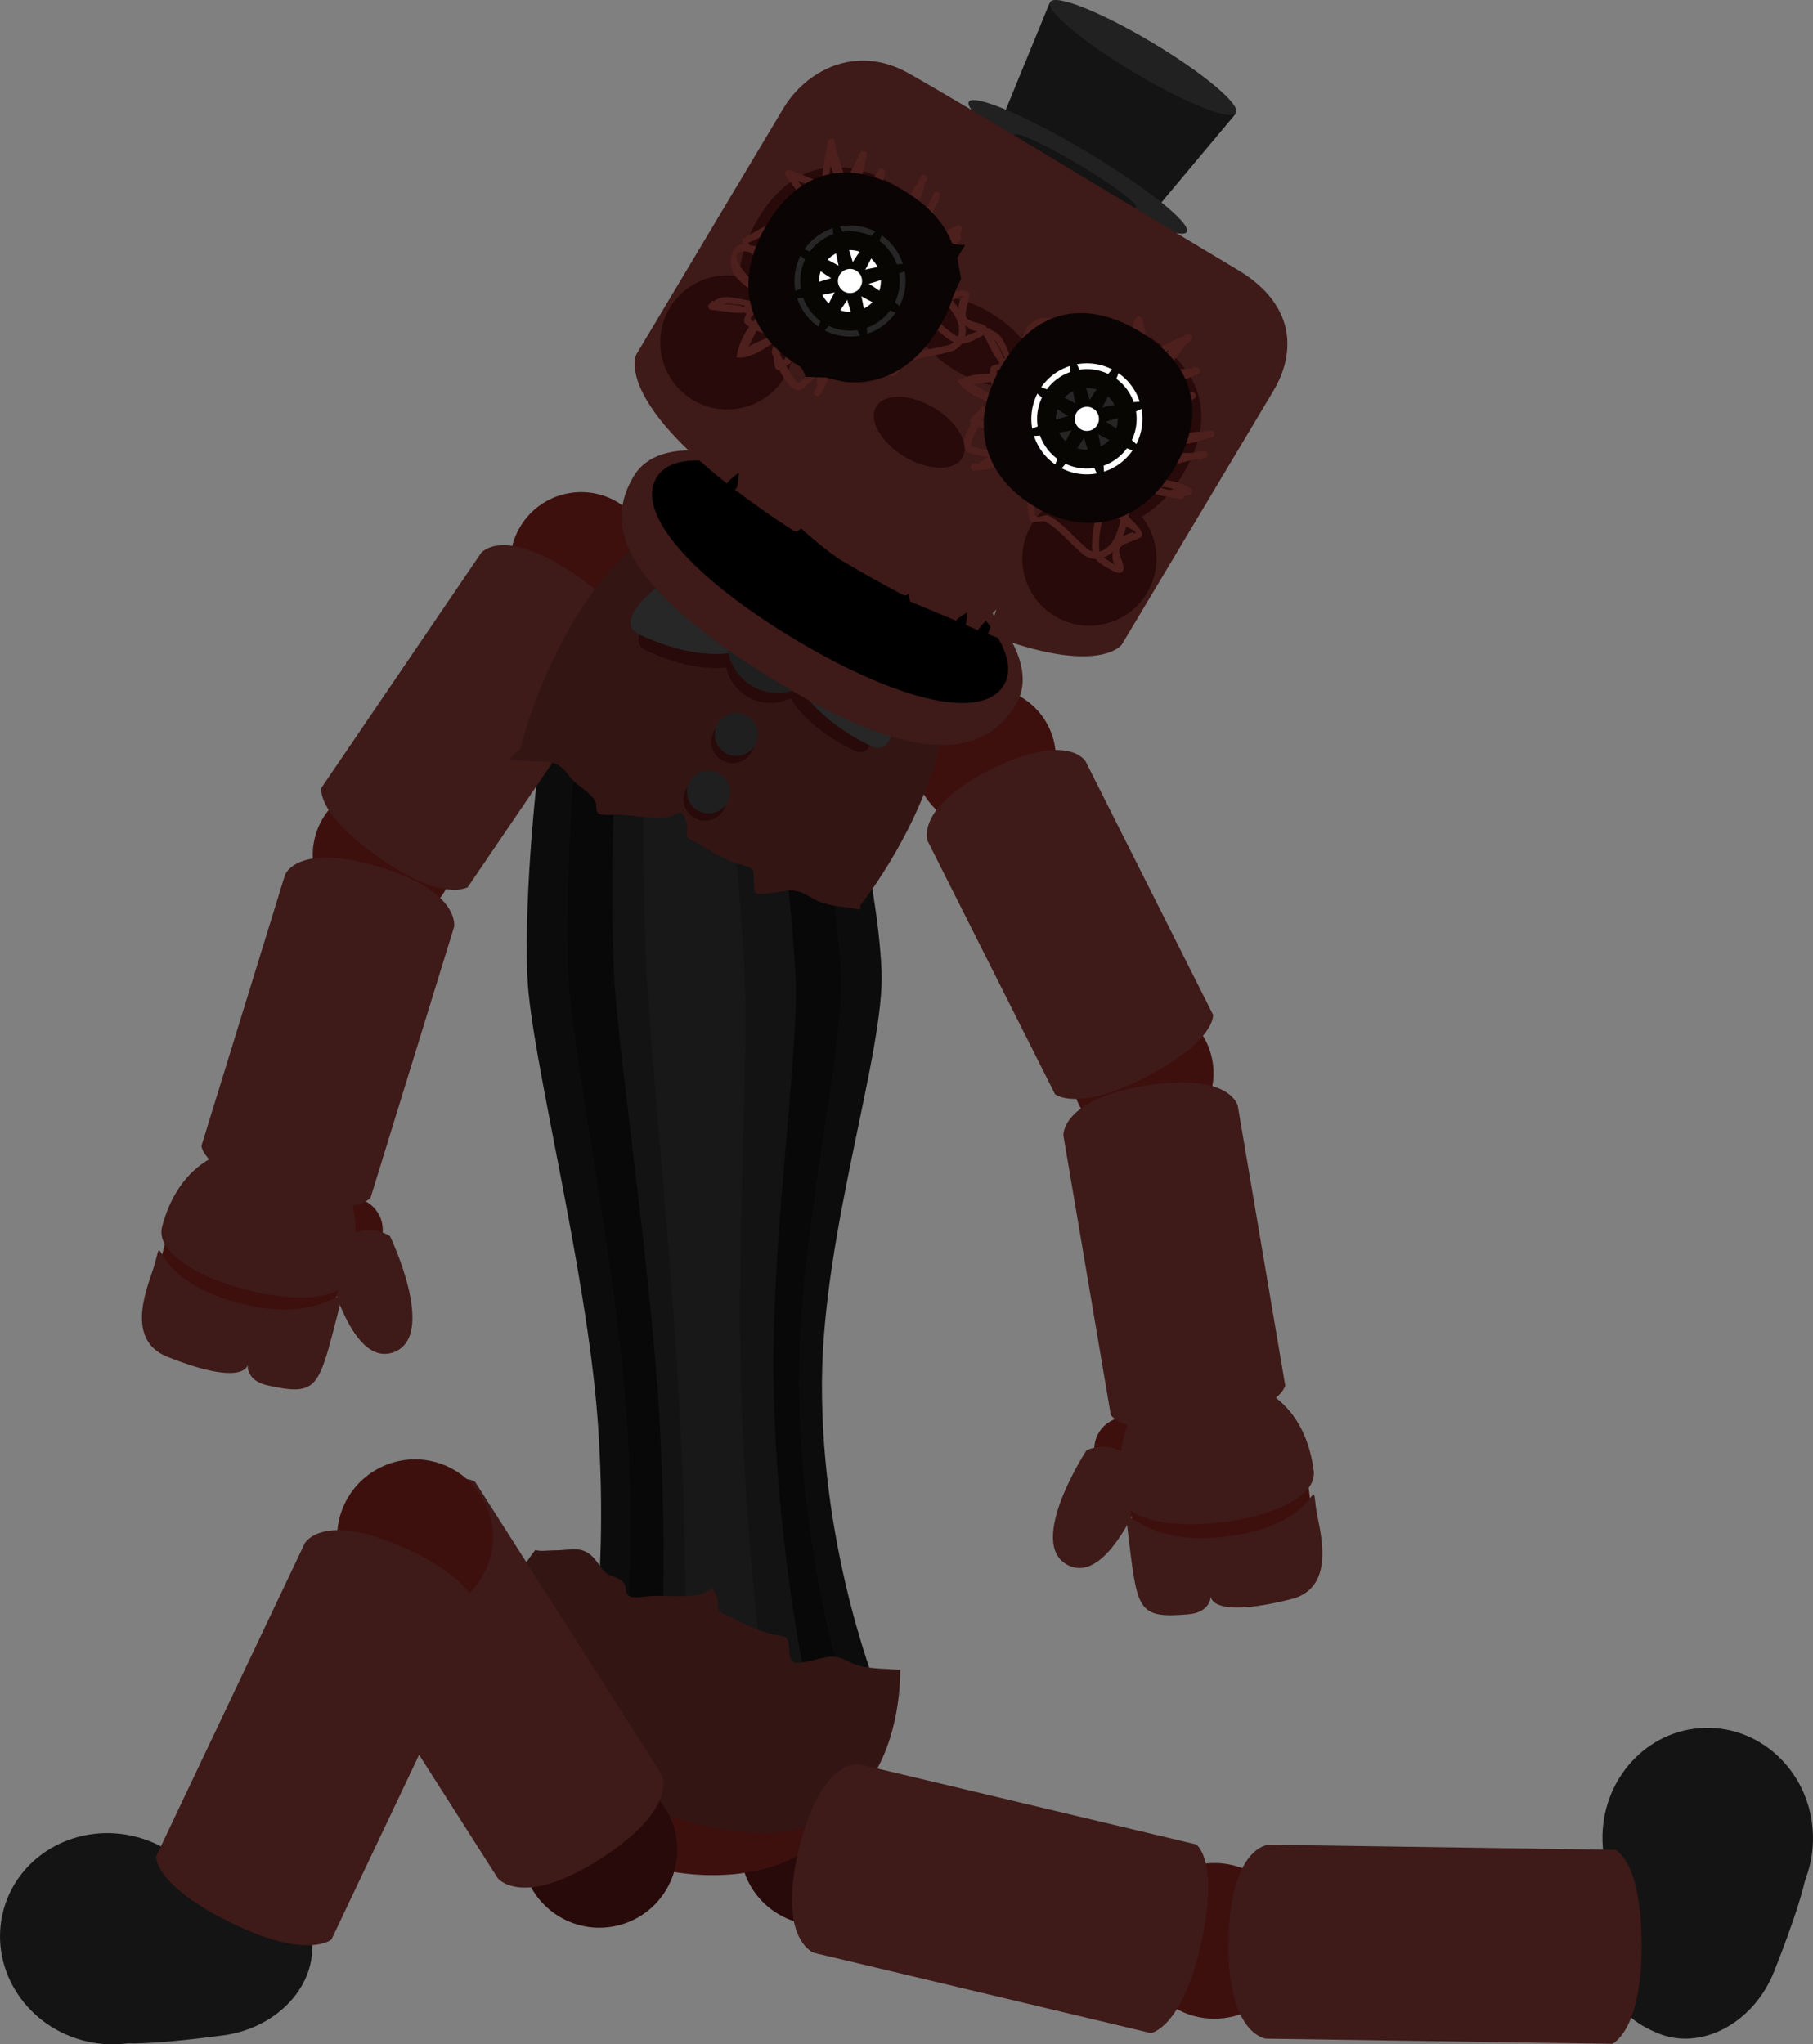 <svg version="1.1" xmlns="http://www.w3.org/2000/svg" xmlns:xlink="http://www.w3.org/1999/xlink" width="259.648" height="292.827" viewBox="0,0,259.648,292.827"><rect x="0" y="0" width="259.648" height="292.827" fill="#808080" stroke="none"/><g transform="translate(-331.33,-15.106)"><g data-paper-data="{&quot;isPaintingLayer&quot;:true}" fill-rule="nonzero" stroke-linecap="butt" stroke-linejoin="miter" stroke-miterlimit="10" stroke-dasharray="" stroke-dashoffset="0" style="mix-blend-mode: normal"><g stroke="none" stroke-width="0"><path d="M414.509,261.914c0,0 4.362,-17.243 2.405,-43.542c-1.62,-21.773 -9.563,-52.054 -10.05,-63.266c-0.56,-12.891 1.657,-31.032 1.657,-31.032l42.923,-3.555c0,0 5.535,19.796 6.135,33.615c0.503,11.57 -8.395,37.271 -8.533,58.801c-0.161,25.081 8.385,45.424 8.385,45.424z" fill="#0c0c0c"/><path d="M419.669,261.487c0,0 3.184,-17.145 1.414,-43.46c-1.465,-21.786 -7.879,-52.194 -8.366,-63.405c-0.56,-12.891 0.964,-30.975 0.964,-30.975l32.988,-2.732c0,0 4.457,19.886 5.057,33.704c0.503,11.57 -6.085,37.08 -5.976,58.59c0.127,25.057 6.906,45.546 6.906,45.546z" fill="#080808"/><path d="M425.419,261.01c0,0 1.877,-17.037 0.316,-43.369c-1.292,-21.8 -6.012,-52.348 -6.499,-63.56c-0.56,-12.891 0.196,-30.911 0.196,-30.911l21.975,-1.82c0,0 3.261,19.985 3.862,33.803c0.503,11.57 -3.525,36.868 -3.142,58.355c0.447,25.031 5.267,45.682 5.267,45.682z" fill="#131313"/><path d="M429.371,260.683c0,0 0.675,-16.938 -0.694,-43.285c-1.134,-21.813 -4.296,-52.49 -4.783,-63.702c-0.56,-12.891 -0.51,-30.853 -0.51,-30.853l11.851,-0.982c0,0 2.163,20.076 2.763,33.894c0.503,11.57 -1.172,36.673 -0.536,58.139c0.741,25.006 3.76,45.807 3.76,45.807z" fill="#181818"/></g><g data-paper-data="{&quot;index&quot;:null}" stroke="none" stroke-width="0"><g><g><path d="M377.22,192.82c-0.867,-2.388 0.365,-5.027 2.753,-5.894c2.388,-0.867 5.027,0.365 5.894,2.753c0.867,2.388 -0.365,5.027 -2.753,5.894c-2.388,0.867 -5.027,-0.365 -5.894,-2.753z" fill="#3d100e"/><path d="M387.186,192.178c0,0 6.876,14.313 0.507,16.626c-6.369,2.313 -9.718,-13.28 -9.718,-13.28c0,0 0.138,-2.225 3.948,-3.775c2.98,-1.212 5.263,0.429 5.263,0.429z" fill="#3e1a18"/></g><path d="M352.707,201.93l2.959,-11.423l24.851,6.437l-2.959,11.423z" fill="#3d100e"/><path d="M381.451,197.806c-1.911,7.378 -28.823,0.408 -26.912,-6.97c1.911,-7.378 7.756,-13.899 20.221,-10.671c7.432,1.925 8.601,10.263 6.69,17.641z" fill="#3e1a18"/><path d="M366.221,201.918c12.562,3.055 14.988,-4.463 13.589,0.937c-2.853,11.015 -2.863,12.316 -10.182,10.688c-3.085,-0.686 -2.831,-2.947 -2.831,-2.947c0,0 -0.332,3.288 -11.468,-1.129c-6.562,-2.603 -2.458,-10.903 -1.806,-13.421c1.399,-5.4 -1.326,2.461 12.698,5.871z" fill="#3e1a18"/></g><g><path d="M383.292,147.266c-5.366,-1.654 -8.375,-7.345 -6.721,-12.71c1.654,-5.366 7.345,-8.375 12.71,-6.721c5.366,1.654 8.375,7.345 6.721,12.71c-1.654,5.366 -7.345,8.375 -12.71,6.721z" fill="#3d100e"/><path d="M371.373,186.496c-11.041,-3.517 -11.19,-7.263 -11.19,-7.263l11.973,-38.841c0,0 1.779,-4.731 13.75,-1.041c11.388,3.51 10.459,8.504 10.459,8.504l-11.973,38.841c0,0 -2.672,3.096 -13.019,-0.2z" fill="#3e1a18"/></g><g><path d="M406.154,90.044c3.157,-4.643 9.48,-5.848 14.124,-2.691c4.643,3.157 5.848,9.48 2.691,14.124c-3.157,4.643 -9.48,5.848 -14.124,2.691c-4.643,-3.157 -5.848,-9.48 -2.691,-14.124z" fill="#3d100e"/><path d="M377.367,127.938l22.853,-33.611c0,0 3.09,-4 13.45,3.043c9.854,6.7 7.5,11.201 7.5,11.201l-22.853,33.611c0,0 -3.463,2.175 -12.386,-4.015c-9.521,-6.604 -8.564,-10.229 -8.564,-10.229z" fill="#3e1a18"/></g></g><g data-paper-data="{&quot;index&quot;:null}" stroke="none" stroke-width="0"><g><g><path d="M490.521,226.758c-2.254,-1.172 -3.131,-3.949 -1.959,-6.203c1.172,-2.254 3.949,-3.131 6.203,-1.959c2.254,1.172 3.131,3.949 1.959,6.203c-1.172,2.254 -3.949,3.131 -6.203,1.959z" fill="#3d100e"/><path d="M486.926,222.861c0,0 2.478,-1.328 5.274,0.262c3.576,2.034 3.421,4.258 3.421,4.258c0,0 -5.358,15.022 -11.37,11.897c-6.012,-3.126 2.675,-16.417 2.675,-16.417z" fill="#3e1a18"/></g><path d="M494.357,240.168l-1.441,-11.712l25.478,-3.134l1.441,11.712z" fill="#3d100e"/><path d="M500.815,212.573c12.78,-1.572 17.723,5.657 18.654,13.221c0.931,7.564 -26.661,10.959 -27.592,3.394c-0.931,-7.564 1.319,-15.678 8.938,-16.616z" fill="#3e1a18"/><path d="M506.44,235.256c14.349,-1.549 12.675,-9.698 13.356,-4.162c0.318,2.582 3.302,11.347 -3.544,13.07c-11.618,2.924 -11.517,-0.379 -11.517,-0.379c0,0 -0.044,2.275 -3.192,2.552c-7.47,0.657 -7.309,-0.634 -8.698,-11.927c-0.681,-5.536 0.741,2.234 13.595,0.846z" fill="#3e1a18"/></g><g><path d="M496.656,178.842c-5.536,0.939 -10.785,-2.788 -11.723,-8.324c-0.939,-5.536 2.788,-10.785 8.324,-11.723c5.536,-0.939 10.785,2.788 11.723,8.324c0.939,5.536 -2.788,10.785 -8.324,11.723z" fill="#3d100e"/><path d="M503.347,219.293c-10.689,1.916 -12.933,-1.503 -12.933,-1.503l-6.795,-40.072c0,0 -0.268,-5.072 11.48,-7.064c12.351,-2.094 13.496,2.829 13.496,2.829l6.795,40.072c0,0 -0.638,3.694 -12.043,5.738z" fill="#3e1a18"/></g><g><path d="M476.953,132.774c-5.016,2.523 -11.128,0.502 -13.651,-4.514c-2.523,-5.016 -0.502,-11.128 4.514,-13.651c5.016,-2.523 11.128,-0.502 13.651,4.514c2.523,5.016 0.502,11.128 -4.514,13.651z" fill="#3d100e"/><path d="M495.229,169.476c-9.655,4.971 -12.804,2.362 -12.804,2.362l-18.265,-36.309c0,0 -1.746,-4.77 8.899,-10.125c11.191,-5.63 13.732,-1.26 13.732,-1.26l18.265,36.309c0,0 0.476,3.719 -9.827,9.022z" fill="#3e1a18"/></g></g><g stroke="none" stroke-width="0"><path d="M405.835,122.383c0,0 11.765,-48.252 45.278,-31.416c33.176,16.667 3.461,53.785 3.461,53.785c0,0 -0.005,0.197 -0.029,0.555c-0.068,0.022 -0.137,0.045 -0.205,0.068c-1.711,-0.345 -3.664,-0.418 -5.312,-0.979c-1.808,-0.616 -2.587,-1.786 -4.605,-1.746c-0.794,0.016 -4.314,0.79 -4.829,0.387c-0.555,-0.435 -0.04,-2.756 -0.548,-3.406c-0.328,-0.419 -1.5,-0.607 -1.991,-0.776c-2.116,-0.726 -3.808,-1.726 -5.7,-2.914c-0.308,-0.194 -1.455,-0.665 -1.603,-0.963c-0.224,-0.451 0.188,-1.343 -0.066,-1.941c-0.125,-0.283 -0.46,-1.379 -0.735,-1.5c-0.457,-0.2 -1.548,0.558 -2.029,0.624c-2.152,0.297 -4.766,-0.256 -6.943,-0.37c-0.776,-0.041 -2.2,0.168 -2.899,-0.132c-0.484,-0.208 -0.274,-1.367 -0.48,-1.75c-0.78,-1.456 -2.833,-2.298 -3.861,-3.788c-1.691,-2.449 -3.497,-1.796 -6.154,-2.043c-0.448,-0.042 -1.63,-0.011 -2.317,-0.181c0.931,-0.977 1.566,-1.515 1.566,-1.515z" fill="#331514"/><g><g><path d="M453.6,122.588c-7.018,-3.38 -11.388,-8.86 -9.76,-12.238c1.627,-3.378 8.636,-3.377 15.653,0.004c3.483,1.678 -2.627,6.188 -2.627,6.188c0,0 0.269,7.749 -3.266,6.046z" fill="#270a09"/><path d="M445.304,111.055c0.268,-0.557 0.937,-0.791 1.494,-0.523c0.557,0.268 6.707,4.473 6.707,4.473c0,0 -7.122,-2.188 -7.678,-2.456c-0.557,-0.268 -0.791,-0.937 -0.523,-1.494z" fill="#893834"/></g><g data-paper-data="{&quot;index&quot;:null}"><path d="M426.547,101.937c0,0 -0.282,-7.59 3.201,-5.912c7.018,3.38 11.388,8.86 9.76,12.238c-1.627,3.378 -8.636,3.377 -15.653,-0.004c-3.535,-1.703 2.692,-6.323 2.692,-6.323z" fill="#270a09"/><path d="M436.55,108.081c-0.557,-0.268 -6.707,-4.473 -6.707,-4.473c0,0 7.122,2.188 7.678,2.456c0.557,0.268 0.791,0.937 0.523,1.494c-0.268,0.557 -0.937,0.791 -1.494,0.523z" fill="#893834"/></g><path d="M435.826,106.49c1.556,-3.23 5.436,-4.587 8.665,-3.031c3.23,1.556 4.587,5.436 3.031,8.665c-1.556,3.23 -5.436,4.587 -8.665,3.031c-3.23,-1.556 -4.587,-5.436 -3.031,-8.665z" fill="#270a09"/></g><g><g><path d="M456.048,121.952c-7.838,-3.775 -12.718,-9.895 -10.901,-13.668c1.818,-3.773 9.645,-3.771 17.483,0.004c3.89,1.874 -2.934,6.911 -2.934,6.911c0,0 0.3,8.654 -3.648,6.753z" fill="#272727"/><path d="M446.782,109.072c0.3,-0.622 1.047,-0.883 1.669,-0.584c0.622,0.3 7.491,4.996 7.491,4.996c0,0 -7.954,-2.444 -8.576,-2.743c-0.622,-0.3 -0.883,-1.047 -0.584,-1.669z" fill="#141414"/></g><g data-paper-data="{&quot;index&quot;:null}"><path d="M425.833,98.888c0,0 -0.315,-8.476 3.575,-6.602c7.838,3.775 12.718,9.895 10.901,13.668c-1.818,3.773 -9.645,3.771 -17.483,-0.004c-3.948,-1.902 3.007,-7.062 3.007,-7.062z" fill="#272727"/><path d="M437.005,105.75c-0.622,-0.3 -7.491,-4.996 -7.491,-4.996c0,0 7.954,2.444 8.576,2.743c0.622,0.3 0.883,1.047 0.584,1.669c-0.3,0.622 -1.047,0.883 -1.669,0.584z" fill="#141414"/></g><path d="M436.196,103.972c1.738,-3.607 6.071,-5.123 9.678,-3.385c3.607,1.738 5.123,6.071 3.385,9.678c-1.738,3.607 -6.071,5.123 -9.678,3.385c-3.607,-1.738 -5.123,-6.071 -3.385,-9.678z" fill="#1f1f1f"/></g><g><path d="M433.502,120.012c0.736,-1.528 2.572,-2.17 4.1,-1.434c1.528,0.736 2.17,2.572 1.434,4.1c-0.736,1.528 -2.572,2.17 -4.1,1.434c-1.528,-0.736 -2.17,-2.572 -1.434,-4.1z" fill="#270a09"/><path d="M433.998,118.982c0.736,-1.528 2.572,-2.17 4.1,-1.434c1.528,0.736 2.17,2.572 1.434,4.1c-0.736,1.528 -2.572,2.17 -4.1,1.434c-1.528,-0.736 -2.17,-2.572 -1.434,-4.1z" fill="#1f1f1f"/></g><g><path d="M429.535,128.249c0.736,-1.528 2.572,-2.17 4.1,-1.434c1.528,0.736 2.17,2.572 1.434,4.1c-0.736,1.528 -2.572,2.17 -4.1,1.434c-1.528,-0.736 -2.17,-2.572 -1.434,-4.1z" fill="#270a09"/><path d="M430.03,127.219c0.736,-1.528 2.572,-2.17 4.1,-1.434c1.528,0.736 2.17,2.572 1.434,4.1c-0.736,1.528 -2.572,2.17 -4.1,1.434c-1.528,-0.736 -2.17,-2.572 -1.434,-4.1z" fill="#1f1f1f"/></g><path d="M460.434,101.469c-1.049,2.177 -7.344,1.319 -14.061,-1.917c-6.717,-3.236 -11.312,-7.623 -10.264,-9.8c1.049,-2.177 7.344,-1.319 14.061,1.917c6.717,3.236 11.312,7.623 10.264,9.8z" fill="#3d100e"/><path d="M452.99,97.144c-0.599,1.244 -3.068,1.297 -5.514,0.119c-2.446,-1.178 -3.944,-3.142 -3.345,-4.386c0.599,-1.244 3.068,-1.297 5.514,-0.119c2.446,1.178 3.944,3.142 3.345,4.386z" fill="#3d100e"/><path d="M452.701,97.744c-0.599,1.244 -3.068,1.297 -5.514,0.119c-2.446,-1.178 -3.944,-3.142 -3.345,-4.386c0.599,-1.244 3.068,-1.297 5.514,-0.119c2.446,1.178 3.944,3.142 3.345,4.386z" fill="#0b0404"/></g><g stroke="none" stroke-width="0"><path d="M476.82,116.01c-4.036,6.756 -12.911,9.926 -34.821,-3.619c-22.377,-13.833 -23.944,-22.316 -19.908,-29.073c4.036,-6.756 17.762,-3.951 33.882,5.679c16.121,9.629 24.883,20.257 20.847,27.013z" fill="#3e1a18"/><path d="M475.075,113.255c-3.069,5.138 -15.092,2.278 -29.74,-6.472c-14.649,-8.75 -23.061,-18.097 -19.992,-23.235c3.069,-5.138 15.189,-1.999 29.838,6.751c14.649,8.75 22.963,17.817 19.894,22.955z" fill="#000000"/></g><g stroke="none" stroke-width="0"><path d="M474.841,32.119l6.803,-16.572l26.616,15.898l-11.518,13.755z" fill="#141414"/><path d="M501.294,48.333c-0.711,1.19 -8.275,-2.02 -16.895,-7.169c-8.62,-5.149 -15.032,-10.288 -14.321,-11.478c0.711,-1.19 8.275,2.02 16.895,7.169c8.62,5.149 15.032,10.288 14.321,11.478z" fill="#212121"/><path d="M508.351,31.293c-0.711,1.19 -7.245,-1.404 -14.595,-5.795c-7.35,-4.39 -12.732,-8.914 -12.021,-10.104c0.711,-1.19 7.245,1.404 14.595,5.795c7.35,4.39 12.732,8.914 12.021,10.104z" fill="#212121"/><path d="M494.041,44.8c-0.295,0.493 -4.432,-1.435 -9.241,-4.308c-4.809,-2.872 -8.468,-5.601 -8.173,-6.095c0.295,-0.493 4.432,1.435 9.241,4.308c4.809,2.872 8.468,5.601 8.173,6.095z" fill="#141414"/></g><path d="M422.455,65.888c0,0 15.156,-25.373 21.047,-35.234c3.216,-5.384 10.343,-9.304 17.89,-5.087c7.991,4.465 33.15,19.802 47.218,28.205c8.183,4.888 8.414,11.752 5.072,17.347c-5.924,9.917 -21.688,36.307 -21.688,36.307c0,0 -3.217,4.656 -19.201,-1.499c0.167,-0.346 1.247,-3.545 1.247,-3.545c0,0 -2.354,2.479 -2.567,2.835c-0.031,0.052 -0.055,0.105 -0.072,0.16c-0.575,-0.233 -1.166,-0.48 -1.773,-0.741c0.147,-0.34 0.209,-1.799 0.209,-1.799c0,0 -1.329,0.762 -1.541,1.118c-0.015,0.026 -0.029,0.052 -0.041,0.079c-1.275,-0.57 -6.6,-2.77 -6.6,-2.77l-0.161,-1.146c0,0 -0.421,0.35 -0.507,0.299c-0.112,-0.067 -0.233,-0.101 -0.355,-0.106c-2.663,-1.4 -5.546,-3.008 -8.664,-4.854c-2.282,-1.35 -5.9,-4.64 -5.9,-4.64c0,0 -0.6,0.496 -0.73,0.418c-0.115,-0.069 -0.24,-0.103 -0.365,-0.106c-3.235,-2.101 -6.017,-4.063 -8.408,-5.89c0.113,-0.062 0.211,-0.154 0.282,-0.272c0.212,-0.356 0.272,-2.135 0.272,-2.135c0,0 -1.347,1.01 -1.56,1.366c-0.038,0.063 -0.065,0.13 -0.083,0.198c-16.09,-12.648 -13.021,-18.507 -13.021,-18.507z" fill="#3e1a18" stroke="none" stroke-width="0"/><path d="M427.249,59.227c2.719,-4.552 8.613,-6.038 13.165,-3.319c4.552,2.719 6.038,8.613 3.319,13.165c-2.719,4.552 -8.613,6.038 -13.165,3.319c-4.552,-2.719 -6.038,-8.613 -3.319,-13.165z" fill="#270a09" stroke="none" stroke-width="0"/><path d="M464.566,61.203c-5.249,8.788 -13.248,9.628 -20.064,5.557c-6.816,-4.071 -9.868,-11.512 -4.618,-20.3c5.249,-8.788 12.802,-8.882 19.618,-4.811c6.816,4.071 10.313,10.766 5.064,19.554z" fill="#270a09" stroke="none" stroke-width="0"/><path d="M479.085,69.072c-1.369,2.292 -6.226,1.911 -10.849,-0.85c-4.623,-2.761 -7.261,-6.858 -5.892,-9.149c1.369,-2.292 6.226,-1.911 10.849,0.85c4.623,2.761 7.261,6.858 5.892,9.149z" fill="#270a09" stroke="none" stroke-width="0"/><path d="M482.421,103.366c-4.552,-2.719 -6.038,-8.613 -3.319,-13.165c2.719,-4.552 8.613,-6.038 13.165,-3.319c4.552,2.719 6.038,8.613 3.319,13.165c-2.719,4.552 -8.613,6.038 -13.165,3.319z" data-paper-data="{&quot;index&quot;:null}" fill="#270a09" stroke="none" stroke-width="0"/><path d="M444.44,66.257c0.429,0.256 0.173,0.686 0.173,0.686l-0.16,0.24c-0.157,0.138 -0.34,0.242 -0.53,0.333c0.76,1.344 1.648,2.779 1.87,2.412c0.967,-0.832 1.89,-1.607 2.537,-2.713c0.11,-0.188 0.227,-0.381 0.347,-0.579c0.022,-0.158 0.039,-0.295 0.047,-0.404c0.012,-0.162 0.024,-0.324 0.034,-0.486c-1.148,-0.325 -2.295,-0.697 -3.396,-1.086c-0.605,-0.198 -1.198,-0.414 -1.772,-0.653c-0.269,-0.103 -0.533,-0.206 -0.792,-0.309c-1.884,1.36 -4.077,2.842 -5.984,2.626c0.184,-1.585 0.856,-3.036 1.805,-4.402c-0.333,-0.206 -0.586,-0.42 -0.683,-0.634c-0.149,-0.328 0.088,-0.865 0.348,-1.318l-0.237,0.025l-0.015,-0.143c-1.272,0.186 -2.377,-0.087 -3.831,-0.25l-0.983,-0.11c-0.072,-0.007 -0.145,-0.029 -0.211,-0.069c-0.237,-0.142 -0.314,-0.449 -0.173,-0.686c0.022,-0.037 0.048,-0.07 0.077,-0.099l0.464,-0.481l0.143,0.138c1.257,-1.065 2.884,-0.564 4.668,-0.204c1.027,0.207 2.157,0.36 3.274,0.547c0.136,-0.135 0.273,-0.27 0.411,-0.405c-2.167,-0.978 -4.195,-2.168 -5.389,-3.795c-0.768,-1.047 -0.757,-3.805 0.836,-4.281c0.136,-0.04 0.291,-0.057 0.457,-0.057c-0.088,-0.222 -0.14,-0.459 -0.148,-0.712c2.112,-1.312 4.854,-2.871 7.272,-3.451c1.082,-0.259 1.952,0.095 2.599,-1.027c0.255,-0.443 -0.934,-1.379 -1.095,-1.536c-0.871,-0.849 -1.465,-1.506 -1.948,-2.388l-0.092,0.059l-0.533,-0.833c-0.104,-0.156 -0.116,-0.363 -0.014,-0.535c0.126,-0.211 0.384,-0.296 0.606,-0.211l0.831,0.296l-0.001,0.002l0.008,0.001c1.111,0.435 2.43,0.944 3.746,1.554c0.167,-1.83 0.421,-3.648 0.803,-5.449l0.111,-0.503c0.011,-0.055 0.031,-0.109 0.062,-0.16c0.142,-0.237 0.449,-0.314 0.686,-0.173c0.139,0.083 0.223,0.224 0.24,0.373l0.122,0.987l-0.034,0.004c0.585,1.59 1.101,3.296 1.558,5.055c0.501,-1.348 0.98,-2.879 1.798,-3.891l-0.203,-0.202l0.478,-0.479c0.158,-0.165 0.414,-0.206 0.618,-0.084c0.193,0.115 0.28,0.34 0.229,0.548l-0.122,0.556c-0.282,1.28 -0.589,2.553 -0.892,3.828c-0.214,0.903 -0.426,1.81 -0.633,2.72c0.045,0.047 0.09,0.094 0.134,0.142c0.971,-1.494 1.918,-3.006 2.834,-4.538l0.342,-0.572c0.142,-0.237 0.449,-0.314 0.686,-0.173c0.182,0.109 0.27,0.315 0.237,0.512l-0.142,0.978l-0.068,-0.01c0.092,2.7 -0.391,5.509 -1.191,8.252c0.304,0.491 0.63,1.005 0.811,1.231c1.149,-1.492 2.215,-3.069 3.246,-4.826c0.631,-1.075 1.073,-3.215 2.065,-4.061c0.007,-0.025 0.013,-0.05 0.02,-0.075l-0.115,-0.069l0.513,-0.859c0.142,-0.237 0.449,-0.314 0.686,-0.173c0.237,0.142 0.314,0.449 0.173,0.686l-0.225,0.376c-0.534,2.563 -1.859,4.612 -2.974,6.886c0.817,-0.622 1.588,-1.284 2.225,-1.985c0.486,-0.535 0.79,-1.193 1.204,-1.747c0.131,-0.3 0.263,-0.6 0.394,-0.9l0.011,-0.01l-0.005,-0.003l0.326,-0.641c0.006,-0.012 0.012,-0.023 0.019,-0.034c0.142,-0.237 0.449,-0.314 0.686,-0.173c0.204,0.122 0.29,0.367 0.219,0.584l-0.286,0.947l-0.152,-0.046c-0.102,0.232 -0.203,0.464 -0.305,0.697c-0.733,1.873 -1.306,3.683 -1.792,5.634c-0.137,0.551 -0.234,1.113 -0.286,1.678c1.478,-1.794 3.127,-3.528 4.729,-4.543l0.066,-0.004l-0.006,-0.019l0.554,-0.178c0.133,-0.043 0.283,-0.031 0.412,0.046c0.211,0.126 0.296,0.383 0.212,0.605l-0.265,0.746c0.297,0.304 0.016,0.651 0.016,0.651c-0.425,0.521 -0.898,1.004 -1.409,1.457c-0.803,0.901 -1.854,1.616 -3.036,2.298c-0.515,0.297 -0.958,1.014 -1.512,1.025c1.404,0.716 2.735,1.695 3.866,2.813c1.426,-0.299 2.891,-0.516 3.278,-0.137c0.532,0.521 -0.784,2.923 -0.265,3.733c0.487,0.76 2.74,0.637 2.976,1.526c0.176,0.663 -0.845,1.093 -1.254,1.304c-0.86,0.444 -1.608,0.82 -2.385,0.855c-0.462,0.669 -1.22,1.153 -2.302,1.307c-1.913,0.511 -4.378,0.702 -6.136,1.639c-0.6,0.32 -0.644,1.509 -1.31,1.692c-0.487,0.133 -2.223,-0.964 -2.61,-1.195c-0.577,-0.344 -1.154,-0.688 -1.73,-1.032c-0.075,0.255 -0.157,0.51 -0.248,0.764l-0.041,0.033l0.017,0.01l-0.342,0.572c-0.142,0.237 -0.449,0.314 -0.686,0.173c-0.204,-0.122 -0.29,-0.367 -0.219,-0.584l0.273,-0.904c-0.033,-0.009 -0.067,-0.018 -0.101,-0.027c-0.932,-0.113 -1.909,-0.294 -2.904,-0.523c-0.296,1.66 -0.705,3.273 -1.589,4.762l-0.342,0.572c-0.142,0.237 -0.449,0.314 -0.686,0.173c-0.237,-0.142 -0.314,-0.449 -0.173,-0.686l0.342,-0.572c0.016,-0.027 0.032,-0.054 0.048,-0.082c-0.086,-0.397 -0.062,-0.983 0.005,-1.6c-0.677,0.744 -1.367,1.387 -1.916,1.858c-1.396,0.961 -2.595,-0.789 -3.479,-2.568c-0.124,0.032 -0.261,0.016 -0.38,-0.055c-0.12,-0.072 -0.199,-0.186 -0.229,-0.311l-0.175,-0.72l0.012,-0.003l-0.02,-0.038c-0.015,-0.199 -0.02,-0.408 -0.004,-0.615c-0.128,-0.291 -0.243,-0.548 -0.342,-0.75l0.105,-0.168l-0.086,-0.026l0.196,-0.647c0.012,-0.042 0.029,-0.083 0.053,-0.122c0.142,-0.237 0.449,-0.314 0.686,-0.173c0.148,0.088 0.233,0.241 0.243,0.4l0.072,0.99l-0.07,0.005c0.118,0.214 0.267,0.49 0.436,0.798c0.114,-0.055 0.219,-0.118 0.285,-0.205l0.01,-0.047c0,0 0.256,-0.429 0.686,-0.173zM443.661,60.987c0.113,-0.307 0.253,-0.58 0.315,-0.732c0.005,-0.012 0.01,-0.024 0.015,-0.037c-0.435,-0.14 -0.899,-0.276 -1.384,-0.406c-0.436,0.398 -0.844,0.762 -1.146,1.079c0.489,-0.034 1.927,0.082 2.167,0.094c0.011,0.001 0.022,0.001 0.033,0.002zM444.664,52.034c-0.95,-0.094 -1.895,-0.207 -2.842,-0.329c0.518,0.163 0.964,0.284 1.218,0.348l0.498,0.11c0.055,0.011 0.109,0.031 0.16,0.062c0.165,0.098 0.252,0.277 0.243,0.456c0.193,-0.269 0.44,-0.483 0.723,-0.646zM441.208,54.527c0.302,0.057 0.557,0.112 0.629,0.118c0.41,0.032 0.944,-0.03 1.466,-0.042c-0.036,-0.079 -0.051,-0.167 -0.042,-0.255l0.055,-0.732l0.221,0.017c0.039,-0.199 0.098,-0.383 0.173,-0.551l-0.343,0.295l-0.053,-0.062c-0.576,0.618 -1.226,0.992 -2.107,1.213zM438.69,50.209c0.389,0.075 0.77,0.169 1.068,0.209c1.839,0.251 4.686,0.139 6.985,0.496c0.68,-0.866 1.334,-1.731 1.957,-2.613c0.012,-1.323 0.04,-2.643 0.101,-3.959c-0.141,-0.066 -0.28,-0.135 -0.418,-0.209c0.16,0.355 0.208,0.725 0.061,1.096c-0.635,1.604 -1.944,1.372 -3.284,1.671c-2.279,0.509 -4.49,2.116 -6.664,2.979c0.026,0.11 0.093,0.22 0.193,0.329zM447.454,42.241c0.437,0.258 0.883,0.507 1.332,0.754c0.029,0.009 0.059,0.017 0.088,0.026c0.01,-0.15 0.02,-0.3 0.03,-0.45c-1.097,-0.595 -2.201,-1.135 -3.383,-1.625c0.279,0.321 0.527,0.682 0.866,1.013c0.021,0.02 0.042,0.041 0.064,0.062c0.096,-0.029 0.199,-0.029 0.298,0.004l0.648,0.196l-0.007,0.023zM449.84,43.093c-0.005,0.083 -0.01,0.166 -0.015,0.249c0.408,0.148 0.823,0.308 1.23,0.467c-0.048,-0.031 -0.096,-0.06 -0.143,-0.088c-0.361,-0.215 -0.717,-0.424 -1.072,-0.627zM453.879,47.477c0.27,1.444 0.508,2.874 0.72,4.258c0.323,-0.92 0.619,-1.849 0.884,-2.787c-0.083,-0.129 -0.172,-0.248 -0.269,-0.353c-0.37,-0.399 -0.846,-0.766 -1.334,-1.118zM463.158,47.431c-0.939,0.869 -2.026,1.634 -3.044,2.372c-0.446,1.053 -0.87,2.098 -1.272,3.142c0.648,0.154 1.245,0.323 1.469,0.322c0.346,0.086 0.693,0.19 1.037,0.313c0.232,-0.111 0.463,-0.224 0.693,-0.339c-0.026,-0.411 0.054,-0.846 0.07,-1.089c0.108,-1.602 0.523,-3.181 1.046,-4.721zM461.085,54.77c-0.497,0.231 -0.997,0.455 -1.496,0.677c0.229,0.141 0.463,0.277 0.695,0.414c0.032,-0.043 0.062,-0.083 0.088,-0.119c0.225,-0.31 0.464,-0.636 0.713,-0.972zM459.703,56.69c-0.412,-0.242 -0.815,-0.489 -1.162,-0.782c-0.306,0.134 -0.611,0.268 -0.914,0.402c-0.674,2.001 -1.268,4.034 -1.781,6.156c-0.171,0.707 -0.259,1.701 -0.458,2.631c-0.037,0.212 -0.079,0.424 -0.126,0.635c0.375,0.224 0.751,0.448 1.126,0.673c0.442,0.264 2.307,1.647 2.712,1.596c0.621,-0.079 0.486,-1.256 1.027,-1.572c1.796,-1.046 4.475,-1.24 6.466,-1.769c0.57,-0.076 1.014,-0.268 1.343,-0.542c-0.181,-0.077 -0.367,-0.175 -0.559,-0.298c-2,-1.31 -3.477,-3.145 -5.013,-4.918c-1.039,0.122 -2.199,0.182 -2.684,-0.136c-0.743,-0.488 -0.418,-1.358 0.024,-2.076zM463.551,58.739c1.324,1.546 2.627,3.118 4.371,4.243c0.221,0.146 0.415,0.248 0.598,0.311c0.347,-0.914 0.101,-2.133 -0.592,-3.206c-0.397,-0.614 -0.867,-1.218 -1.394,-1.794c-0.84,0.148 -1.681,0.274 -2.536,0.383c-0.122,0.016 -0.273,0.038 -0.447,0.063zM467.686,58.074c0.336,0.399 0.645,0.809 0.923,1.226c0.028,-0.463 0.111,-0.924 0.249,-1.363c0.055,-0.175 0.545,-0.298 0.387,-0.39c-0.452,-0.262 -0.97,0.406 -1.482,0.511c-0.025,0.005 -0.051,0.01 -0.076,0.016zM471.37,62.518c-0.598,0.078 -1.25,-0.292 -1.771,-0.801c0.082,0.541 0.069,1.071 -0.045,1.559c0.184,-0.059 0.384,-0.143 0.612,-0.245c0.265,-0.119 0.806,-0.35 1.204,-0.512zM462.76,57.829c0.386,-0.048 0.762,-0.1 1.11,-0.145c0.313,-0.04 0.942,-0.193 1.685,-0.366c-1.022,-0.931 -2.186,-1.741 -3.401,-2.328c-0.374,0.437 -0.733,0.897 -1.058,1.367c0.455,0.296 0.883,0.618 1.242,1.006c0.142,0.153 0.282,0.309 0.422,0.465zM454.683,61.717c-0.002,-1.298 -0.115,-2.602 -0.266,-3.901c-0.198,0.102 -0.393,0.205 -0.585,0.309c-0.388,0.201 -0.785,0.391 -1.189,0.575c-0.277,0.464 -0.554,0.928 -0.831,1.391c-0.083,0.455 -0.165,0.907 -0.246,1.353c0.584,0.332 1.165,0.668 1.749,0.99l0.006,0.007l0.001,-0.002l0.859,0.513c0.076,0.046 0.136,0.109 0.178,0.181c0.098,-0.471 0.207,-0.943 0.325,-1.414zM442.779,57.362c0.486,-0.46 0.976,-0.916 1.46,-1.372c0.105,-0.198 0.127,-0.35 -0.059,-0.371c-0.743,-0.083 -5.446,0.502 -5.265,-1.123c0.042,-0.375 2.409,-1.227 3.501,-1.572c-1.222,-0.329 -2.812,-0.862 -3.817,-1.728c-0.354,-0.074 -0.704,-0.126 -0.99,-0.082c-2.206,0.343 0.729,3.518 1.159,3.851c1.224,0.948 2.59,1.715 4.012,2.397zM445.049,55.218c0.737,-0.71 1.444,-1.424 2.081,-2.149c-0.21,-0.092 -0.419,-0.181 -0.625,-0.258c-0.084,0.103 -0.169,0.205 -0.254,0.308c-0.538,0.432 -1.083,0.854 -1.637,1.265l-0.384,0.286c0.351,0.079 0.645,0.24 0.82,0.548zM450.972,64.932c0.491,0.11 1.131,0.249 1.704,0.422c-0.54,-0.323 -1.079,-0.645 -1.619,-0.968c-0.017,0.104 -0.033,0.208 -0.049,0.311c-0.012,0.079 -0.024,0.157 -0.037,0.236zM441.624,63.218c-0.153,-0.062 -0.36,-0.139 -0.599,-0.229l-0.065,-0.023c-0.016,-0.005 -0.032,-0.012 -0.047,-0.019c-0.373,-0.14 -0.81,-0.307 -1.233,-0.492c-0.391,0.712 -0.733,1.614 -1.181,2.316c0.965,-0.593 2.426,-1.107 2.966,-1.452c0.053,-0.034 0.106,-0.068 0.159,-0.101zM450.295,38.693c-0.155,1.019 -0.271,2.044 -0.358,3.075c0.473,0.24 0.94,0.494 1.388,0.763c-0.094,-0.391 -0.187,-0.782 -0.276,-1.173c-0.164,-0.717 -0.523,-1.695 -0.753,-2.664zM445.722,58.663c0.592,0.248 1.184,0.494 1.769,0.742c0.442,-0.269 0.89,-0.54 1.333,-0.817c-0.037,-1.551 -0.087,-3.099 -0.111,-4.627c-0.059,0.081 -0.117,0.162 -0.176,0.244c-1.024,1.418 -2.029,2.889 -2.816,4.458zM456.512,42.436c-0.569,0.917 -1.148,1.827 -1.736,2.732c0.101,0.155 0.111,0.36 0.01,0.529c-0.109,0.182 -0.314,0.27 -0.511,0.237c-0.09,0.137 -0.181,0.274 -0.271,0.411c0.626,0.449 1.287,0.911 1.797,1.419c0.117,-0.46 0.227,-0.922 0.329,-1.386c0.224,-1.016 0.186,-2.586 0.382,-3.943zM444.554,53.179c0.265,-0.201 0.528,-0.404 0.789,-0.609c-0.149,0.007 -0.291,0.034 -0.426,0.087c-0.144,0.057 -0.249,0.276 -0.363,0.522zM449.71,53.644c0.018,1.424 0.061,2.866 0.097,4.313c0.204,-0.136 0.406,-0.274 0.606,-0.414c0.005,-2.351 0.381,-4.81 0.899,-7.242c-0.458,0.657 -0.919,1.311 -1.383,1.963c0.381,0.424 0.585,0.958 -0.152,1.348c-0.022,0.012 -0.044,0.022 -0.067,0.032zM447.916,60.676c-0.154,0.067 -0.307,0.135 -0.459,0.203c0.228,0.149 0.454,0.302 0.68,0.455c0.253,0.046 0.499,0.099 0.734,0.16c-0,-0.125 -0.001,-0.25 -0.002,-0.376c-0.287,-0.142 -0.576,-0.278 -0.868,-0.406c-0.028,-0.012 -0.056,-0.025 -0.084,-0.037zM443.543,62.082c0.005,-0.003 0.01,-0.005 0.015,-0.008c-0.006,-0.016 -0.012,-0.031 -0.017,-0.048c-1.282,-0.156 -2.424,-0.408 -2.845,-0.914c-0.135,0.153 -0.269,0.308 -0.401,0.465c0.371,0.13 0.711,0.244 0.873,0.32c0.073,0.034 0.146,0.068 0.22,0.102l0.744,0.019c0.471,0.012 0.941,0.035 1.411,0.064zM439.197,61.14c0.475,-0.605 0.999,-1.196 1.552,-1.776c-0.245,-0.053 -0.492,-0.104 -0.739,-0.153c0.005,0.095 -0.018,0.193 -0.07,0.28c-0.03,0.051 -0.069,0.095 -0.112,0.13l-0.345,0.297c-0.214,0.334 -0.856,0.677 -0.621,0.986c0.057,0.074 0.177,0.154 0.335,0.235zM435.48,58.605c-0.171,-0.009 -0.339,0.017 -0.502,0.055c0.926,0.06 2.163,0.118 2.924,0.406c0.01,-0.059 0.031,-0.117 0.064,-0.172c0.006,-0.011 0.013,-0.021 0.02,-0.031c-0.883,-0.128 -1.736,-0.218 -2.506,-0.259zM449.847,63.663c-0.005,0.196 -0.01,0.391 -0.017,0.586c0.048,-0.176 0.084,-0.353 0.107,-0.532c-0.024,-0.014 -0.048,-0.029 -0.072,-0.043c-0.006,-0.004 -0.012,-0.007 -0.018,-0.011zM457.785,52.737c0.238,-0.577 0.478,-1.148 0.718,-1.711c-0.127,0.075 -0.254,0.142 -0.382,0.197c-0.982,1.202 -2.029,2.354 -3.1,3.467c0.07,0.538 0.142,1.077 0.211,1.617c0.451,-0.21 0.913,-0.418 1.384,-0.625c0.134,-0.355 0.271,-0.709 0.409,-1.061c-0.422,-0.479 -0.666,-1.041 -0.349,-1.693c0.119,-0.245 0.565,-0.265 1.11,-0.192zM461.52,57.952c-0.281,-0.288 -0.615,-0.531 -0.968,-0.755c-0.199,0.291 -0.556,0.743 -0.281,0.763c0.389,0.029 0.814,0.021 1.248,-0.008zM450.408,61.936c-0.18,-0.1 -0.36,-0.2 -0.54,-0.298c0,0.068 0,0.137 0,0.205c0.191,0.091 0.363,0.192 0.51,0.304c0.01,-0.07 0.02,-0.141 0.03,-0.211zM445.221,60.711c-0.128,-0.063 -0.257,-0.123 -0.385,-0.18c-0.084,0.176 -0.164,0.342 -0.235,0.488c0.033,0.001 0.067,0.002 0.1,0.003c0.153,-0.106 0.336,-0.213 0.52,-0.312zM444.386,59.295c0.002,-0.005 0.005,-0.011 0.007,-0.016c-0.286,-0.112 -0.574,-0.226 -0.863,-0.342c-0.031,0.031 -0.062,0.062 -0.093,0.093c0.325,0.079 0.643,0.167 0.949,0.265zM444.859,58.297c0.53,-1.062 1.123,-2.082 1.77,-3.078c-0.505,0.529 -1.026,1.041 -1.553,1.547c-0.157,0.442 -0.429,0.877 -0.761,1.296c0.181,0.079 0.362,0.157 0.544,0.235zM449.759,44.726c-0.027,0.698 -0.044,1.398 -0.055,2.098c0.341,-0.524 0.671,-1.057 0.99,-1.602c-0.243,-0.147 -0.488,-0.289 -0.736,-0.43c-0.067,-0.022 -0.133,-0.044 -0.199,-0.067zM449.688,48.594c-0.001,0.237 -0.001,0.474 -0.001,0.711c0.655,-1.162 1.272,-2.341 1.845,-3.549c-0.009,-0.006 -0.019,-0.013 -0.028,-0.019c-0.575,0.979 -1.179,1.926 -1.816,2.857zM455.358,52.815c0.5,-0.563 0.982,-1.131 1.45,-1.71c-0.225,-0.192 -0.405,-0.448 -0.566,-0.73c-0.272,0.824 -0.568,1.638 -0.883,2.44zM459.893,54.252c-0.489,-0.026 -0.978,-0.115 -1.447,-0.258c-0.061,0.164 -0.121,0.327 -0.18,0.491c0.12,0.111 0.246,0.216 0.376,0.317c0.416,-0.181 0.835,-0.364 1.252,-0.551zM457.484,53.471c-0.026,-0.009 -0.034,-0 -0.015,0.037c0.005,-0.012 0.01,-0.025 0.015,-0.037zM451.805,63.667c0.74,0.442 1.481,0.884 2.221,1.327c0.059,-0.406 0.127,-0.812 0.204,-1.219c-0.129,0.1 -0.303,0.132 -0.461,0.08l-0.648,-0.196l0.001,-0.005c-0.441,0.014 -0.88,0.018 -1.318,0.012zM446.421,60.064c-0.374,-0.146 -0.759,-0.295 -1.153,-0.446c-0.002,0.004 -0.004,0.008 -0.006,0.012c0.339,0.152 0.679,0.329 1.018,0.522c0.047,-0.03 0.093,-0.059 0.14,-0.089zM448.827,64.359c0.01,-0.278 0.018,-0.557 0.025,-0.837c-1.471,-0.114 -2.939,-0.27 -4.419,-0.381c1.448,0.454 2.929,0.825 4.394,1.217zM450.512,59.604c-0.221,0.09 -0.442,0.179 -0.663,0.268c0.004,0.21 0.007,0.42 0.01,0.63c0.203,0.106 0.405,0.215 0.607,0.325c-0.049,-0.103 -0.062,-0.221 -0.034,-0.333l0.111,-0.503l0.015,0.003c-0.016,-0.13 -0.031,-0.26 -0.045,-0.39zM448.483,51.332c0.073,-0.109 0.144,-0.218 0.212,-0.328c-0.001,-0.336 -0.002,-0.671 -0.001,-1.006c-0.279,0.381 -0.564,0.76 -0.855,1.138c0.225,0.058 0.44,0.123 0.644,0.197zM453.023,43.366c0.075,-0.292 0.148,-0.581 0.219,-0.867c-0.095,0.194 -0.19,0.387 -0.287,0.578c0.023,0.096 0.045,0.193 0.068,0.289zM454.286,56.762c-0.047,-0.365 -0.096,-0.728 -0.144,-1.092c-0.24,0.525 -0.485,1.04 -0.731,1.545c0.284,-0.154 0.576,-0.305 0.875,-0.454zM451.813,47.46c-0.257,0.507 -0.522,1.01 -0.794,1.509c0.256,-0.371 0.511,-0.742 0.765,-1.114c0.008,-0.132 0.017,-0.264 0.029,-0.395zM455.36,57.347c0.058,0.49 0.111,0.979 0.156,1.469c0.197,-0.615 0.406,-1.227 0.623,-1.835c-0.263,0.121 -0.523,0.243 -0.779,0.367zM451.721,62.683c-0.114,-0.065 -0.228,-0.131 -0.343,-0.196c-0.013,0.073 -0.026,0.147 -0.039,0.22c0.124,-0.007 0.252,-0.016 0.381,-0.023zM453.32,54.993c0.189,-0.436 0.371,-0.874 0.547,-1.314c-0.193,-1.238 -0.439,-2.47 -0.713,-3.697c-0.077,1.896 -0.309,3.847 -0.605,5.783c0.261,-0.258 0.518,-0.516 0.77,-0.772zM447.975,62.485c-0.613,-0.156 -1.768,-0.22 -2.988,-0.318c-0.012,0.007 -0.024,0.015 -0.036,0.023c1.008,0.088 2.015,0.196 3.024,0.296zM467.37,49.19c-0.732,0.621 -1.379,1.351 -2.006,2.108c0.493,-0.348 0.961,-0.716 1.397,-1.107c0.212,-0.329 0.4,-0.678 0.609,-1z" fill="#4d201d" stroke="none" stroke-width="0.5"/><path d="M465.854,61.972c-3.587,6.005 -8.458,8.299 -13.358,7.851c-0.715,-0.065 -2.87,-0.642 -2.87,-0.642l-2.93,-0.08c0,0 -0.298,-1.209 -0.906,-1.572c-6.816,-4.071 -9.868,-11.512 -4.618,-20.3c5.249,-8.788 12.802,-8.882 19.618,-4.811c3.21,1.917 5.684,4.417 6.855,7.443c0.151,0.39 1.92,0.31 1.92,0.31l-1.131,1.844l0.537,3.023c0,0 -1.023,2.139 -1.155,2.584c-0.413,1.386 -1.057,2.838 -1.961,4.351z" fill="#0b0404" stroke="none" stroke-width="0"/><path d="M495.774,63.315c6.816,4.071 10.313,10.766 5.064,19.554c-5.249,8.788 -13.248,9.628 -20.064,5.557c-6.816,-4.071 -9.868,-11.512 -4.618,-20.3c5.249,-8.788 12.802,-8.882 19.618,-4.811z" data-paper-data="{&quot;index&quot;:null}" fill="#270a09" stroke="none" stroke-width="0"/><path d="M472.788,75.888c0.03,0.499 -0.469,0.529 -0.469,0.529l-0.288,0.002c-0.203,-0.052 -0.391,-0.144 -0.574,-0.251c-0.683,1.385 -1.367,2.927 -0.939,2.904c1.233,0.331 2.393,0.657 3.671,0.568c0.217,-0.015 0.443,-0.027 0.674,-0.039c0.143,-0.07 0.266,-0.134 0.36,-0.188c0.141,-0.081 0.281,-0.163 0.421,-0.246c-0.378,-1.132 -0.717,-2.288 -1.016,-3.418c-0.177,-0.611 -0.332,-1.223 -0.458,-1.832c-0.066,-0.28 -0.13,-0.557 -0.19,-0.828c-2.185,-0.79 -4.644,-1.768 -5.54,-3.466c1.414,-0.741 2.99,-1.003 4.655,-0.988c-0.018,-0.391 0.017,-0.721 0.139,-0.922c0.187,-0.308 0.764,-0.414 1.285,-0.454l-0.154,-0.182l0.109,-0.093c-0.87,-0.946 -1.267,-2.013 -1.952,-3.307l-0.463,-0.874c-0.035,-0.064 -0.057,-0.136 -0.062,-0.213c-0.017,-0.276 0.194,-0.512 0.469,-0.529c0.043,-0.003 0.085,0 0.125,0.008l0.658,0.112l-0.033,0.196c1.588,0.439 2.091,2.066 2.798,3.742c0.407,0.965 0.917,1.985 1.392,3.014c0.188,0.036 0.377,0.073 0.566,0.111c-0.413,-2.341 -0.572,-4.687 0.1,-6.59c0.432,-1.225 2.717,-2.769 4.008,-1.72c0.11,0.089 0.211,0.208 0.304,0.345c0.134,-0.198 0.301,-0.375 0.505,-0.524c2.274,1.006 5.107,2.393 6.948,4.065c0.824,0.748 1.021,1.667 2.313,1.569c0.51,-0.039 0.613,-1.549 0.652,-1.77c0.211,-1.198 0.42,-2.059 0.876,-2.955l-0.1,-0.043l0.389,-0.91c0.07,-0.174 0.235,-0.301 0.434,-0.313c0.246,-0.015 0.46,0.15 0.516,0.382l0.223,0.853l-0.002,0.001l0.004,0.007c0.266,1.163 0.589,2.54 0.826,3.97c1.606,-0.892 3.251,-1.707 4.955,-2.405l0.478,-0.192c0.052,-0.022 0.108,-0.036 0.167,-0.039c0.276,-0.017 0.512,0.194 0.529,0.469c0.01,0.162 -0.059,0.311 -0.173,0.409l-0.747,0.657l-0.023,-0.026c-0.984,1.379 -2.103,2.766 -3.299,4.134c1.396,-0.345 2.931,-0.812 4.228,-0.706l0.053,-0.281l0.665,0.125c0.225,0.037 0.403,0.226 0.417,0.463c0.013,0.225 -0.123,0.423 -0.324,0.498l-0.529,0.212c-1.216,0.488 -2.441,0.951 -3.665,1.419c-0.867,0.332 -1.736,0.668 -2.604,1.009c-0.013,0.064 -0.027,0.127 -0.042,0.191c1.782,-0.039 3.564,-0.108 5.346,-0.215l0.665,-0.04c0.276,-0.017 0.512,0.194 0.529,0.469c0.013,0.212 -0.108,0.401 -0.29,0.484l-0.888,0.434l-0.03,-0.062c-2.179,1.597 -4.773,2.78 -7.489,3.664c-0.234,0.528 -0.476,1.087 -0.56,1.363c1.88,0.109 3.784,0.102 5.816,-0.036c1.244,-0.084 3.261,-0.925 4.518,-0.581c0.024,-0.008 0.049,-0.017 0.073,-0.025l-0.008,-0.134l0.998,-0.06c0.276,-0.017 0.512,0.194 0.529,0.469c0.017,0.276 -0.194,0.512 -0.469,0.529l-0.438,0.026c-2.418,1.002 -4.858,1.061 -7.365,1.422c0.974,0.325 1.956,0.588 2.893,0.72c0.716,0.1 1.431,-0.019 2.122,0.011c0.322,-0.06 0.644,-0.121 0.966,-0.181l0.015,0.003l-0.001,-0.005l0.713,-0.092c0.013,-0.002 0.026,-0.003 0.039,-0.004c0.276,-0.017 0.512,0.194 0.529,0.469c0.014,0.238 -0.14,0.446 -0.359,0.51l-0.944,0.297l-0.048,-0.151c-0.249,0.047 -0.498,0.094 -0.747,0.14c-1.96,0.449 -3.779,0.995 -5.665,1.693c-0.532,0.197 -1.052,0.433 -1.548,0.709c2.315,0.211 4.677,0.597 6.418,1.348l0.041,0.052l0.012,-0.016l0.459,0.357c0.111,0.085 0.185,0.216 0.194,0.366c0.015,0.245 -0.15,0.46 -0.381,0.516l-0.765,0.201c-0.084,0.417 -0.529,0.38 -0.529,0.38c-0.669,-0.058 -1.335,-0.176 -1.998,-0.343c-1.196,-0.156 -2.379,-0.621 -3.609,-1.214c-0.535,-0.258 -1.377,-0.22 -1.699,-0.672c0.2,1.563 0.14,3.214 -0.146,4.778c1.051,1.01 2.054,2.098 1.959,2.632c-0.13,0.733 -2.857,0.998 -3.234,1.884c-0.354,0.83 1.017,2.623 0.416,3.318c-0.449,0.519 -1.379,-0.083 -1.783,-0.302c-0.852,-0.461 -1.583,-0.867 -2.05,-1.489c-0.813,-0.005 -1.639,-0.358 -2.376,-1.166c-1.5,-1.292 -3.046,-3.222 -4.81,-4.147c-0.602,-0.316 -1.61,0.318 -2.136,-0.13c-0.385,-0.327 -0.456,-2.379 -0.483,-2.83c-0.041,-0.67 -0.082,-1.341 -0.122,-2.011c-0.253,0.082 -0.51,0.157 -0.771,0.226l-0.05,-0.015l0.001,0.02l-0.665,0.04c-0.276,0.017 -0.512,-0.194 -0.529,-0.469c-0.014,-0.238 0.14,-0.446 0.359,-0.51l0.901,-0.283c-0.011,-0.033 -0.023,-0.066 -0.034,-0.098c-0.431,-0.833 -0.833,-1.743 -1.204,-2.694c-1.539,0.691 -3.101,1.261 -4.83,1.369l-0.665,0.04c-0.276,0.017 -0.512,-0.194 -0.529,-0.469c-0.017,-0.276 0.194,-0.512 0.469,-0.529l0.665,-0.04c0.032,-0.002 0.063,-0.004 0.095,-0.006c0.28,-0.294 0.777,-0.604 1.325,-0.898c-0.996,-0.14 -1.916,-0.349 -2.615,-0.536c-1.58,-0.612 -0.81,-2.589 0.162,-4.321c-0.096,-0.085 -0.16,-0.207 -0.168,-0.345c-0.008,-0.139 0.041,-0.269 0.128,-0.365l0.496,-0.55l0.009,0.008l0.02,-0.038c0.156,-0.124 0.326,-0.246 0.506,-0.35c0.169,-0.27 0.316,-0.509 0.427,-0.705l0.198,-0.008l-0.027,-0.086l0.645,-0.203c0.041,-0.014 0.085,-0.023 0.131,-0.026c0.276,-0.017 0.512,0.194 0.529,0.469c0.01,0.172 -0.067,0.328 -0.194,0.426l-0.778,0.617l-0.044,-0.055c-0.111,0.218 -0.254,0.497 -0.414,0.81c0.11,0.063 0.221,0.115 0.33,0.12l0.044,-0.018c0,0 0.499,-0.03 0.529,0.469zM476.703,72.276c0.317,-0.08 0.622,-0.117 0.783,-0.152c0.013,-0.003 0.026,-0.006 0.039,-0.008c-0.129,-0.438 -0.279,-0.898 -0.444,-1.372c-0.575,-0.136 -1.105,-0.268 -1.537,-0.339c0.304,0.385 1.018,1.638 1.143,1.843c0.006,0.009 0.011,0.019 0.017,0.028zM484.666,68.062c-0.458,-0.838 -0.897,-1.683 -1.329,-2.534c0.157,0.519 0.308,0.957 0.398,1.203l0.19,0.473c0.022,0.052 0.036,0.108 0.039,0.167c0.011,0.192 -0.086,0.364 -0.24,0.457c0.331,0.008 0.647,0.091 0.941,0.234zM480.66,66.61c0.123,0.281 0.221,0.523 0.257,0.587c0.205,0.356 0.556,0.763 0.861,1.188c0.045,-0.074 0.11,-0.136 0.186,-0.178l0.636,-0.367l0.111,0.192c0.187,-0.08 0.371,-0.135 0.553,-0.167l-0.437,-0.117l0.021,-0.079c-0.835,-0.128 -1.511,-0.454 -2.189,-1.057zM482.809,62.098c0.157,0.364 0.294,0.731 0.429,1c0.828,1.661 2.524,3.95 3.525,6.051c1.099,0.074 2.182,0.127 3.262,0.145c1.1,-0.735 2.206,-1.456 3.328,-2.147c-0.025,-0.153 -0.046,-0.307 -0.063,-0.463c-0.203,0.333 -0.482,0.58 -0.871,0.668c-1.683,0.379 -2.228,-0.833 -3.231,-1.772c-1.704,-1.596 -4.277,-2.518 -6.215,-3.828c-0.076,0.084 -0.129,0.201 -0.163,0.345zM494.329,64.851c0.033,0.507 0.079,1.016 0.127,1.525c0.009,0.029 0.019,0.058 0.028,0.088c0.129,-0.077 0.259,-0.153 0.389,-0.229c-0.126,-1.242 -0.302,-2.458 -0.563,-3.711c-0.108,0.411 -0.267,0.82 -0.349,1.286c-0.005,0.028 -0.01,0.058 -0.015,0.088c0.077,0.063 0.136,0.149 0.165,0.248l0.203,0.646l-0.023,0.007zM494.969,67.303c-0.071,0.042 -0.143,0.085 -0.214,0.128c0.108,0.42 0.209,0.853 0.307,1.279c-0.002,-0.057 -0.004,-0.113 -0.008,-0.167c-0.025,-0.419 -0.053,-0.832 -0.086,-1.239zM493.622,73.109c-1.041,1.036 -2.089,2.039 -3.113,2.993c0.942,-0.251 1.876,-0.53 2.801,-0.839c0.059,-0.141 0.108,-0.282 0.14,-0.421c0.122,-0.53 0.156,-1.13 0.172,-1.732zM498.886,80.75c-1.247,-0.286 -2.491,-0.753 -3.675,-1.179c-1.121,0.225 -2.223,0.463 -3.313,0.719c0.238,0.622 0.434,1.21 0.562,1.395c0.124,0.334 0.233,0.68 0.326,1.033c0.223,0.129 0.446,0.257 0.67,0.382c0.325,-0.253 0.729,-0.432 0.939,-0.555c1.384,-0.813 2.923,-1.36 4.49,-1.795zM491.656,83.171c-0.47,-0.281 -0.938,-0.567 -1.402,-0.855c0.013,0.269 0.032,0.538 0.049,0.807c0.054,0.002 0.104,0.004 0.148,0.006c0.383,0.012 0.786,0.025 1.204,0.042zM489.29,83.111c-0.032,-0.476 -0.055,-0.949 -0.009,-1.401c-0.284,-0.177 -0.566,-0.354 -0.847,-0.529c-2.033,0.571 -4.048,1.225 -6.09,1.996c-0.681,0.257 -1.551,0.744 -2.432,1.104c-0.196,0.088 -0.395,0.173 -0.596,0.254c0.026,0.436 0.052,0.873 0.078,1.309c0.031,0.514 -0.061,2.834 0.209,3.14c0.415,0.469 1.312,-0.306 1.877,-0.036c1.876,0.895 3.545,2.999 5.104,4.346c0.384,0.428 0.792,0.687 1.204,0.804c-0.039,-0.193 -0.062,-0.402 -0.068,-0.63c-0.044,-2.39 0.64,-4.645 1.24,-6.912c-0.686,-0.79 -1.389,-1.714 -1.4,-2.294c-0.015,-0.889 0.887,-1.11 1.729,-1.15zM489.765,87.445c-0.532,1.965 -1.097,3.927 -1.044,6.001c0.004,0.265 0.029,0.483 0.08,0.669c0.951,-0.228 1.819,-1.118 2.316,-2.295c0.284,-0.673 0.518,-1.403 0.697,-2.163c-0.596,-0.611 -1.173,-1.234 -1.745,-1.879c-0.081,-0.092 -0.185,-0.205 -0.304,-0.333zM492.643,90.486c-0.14,0.502 -0.305,0.989 -0.493,1.453c0.398,-0.238 0.826,-0.429 1.266,-0.562c0.175,-0.053 0.553,0.283 0.54,0.1c-0.038,-0.521 -0.882,-0.573 -1.257,-0.937c-0.019,-0.018 -0.037,-0.036 -0.056,-0.054zM491.046,96.033c-0.401,-0.45 -0.463,-1.198 -0.335,-1.915c-0.401,0.372 -0.846,0.66 -1.313,0.841c0.152,0.119 0.334,0.237 0.547,0.367c0.248,0.152 0.743,0.469 1.101,0.707zM490.071,86.278c0.257,0.292 0.512,0.573 0.745,0.836c0.209,0.236 0.69,0.67 1.251,1.186c0.194,-1.369 0.207,-2.786 0.008,-4.121c-0.572,-0.063 -1.154,-0.1 -1.725,-0.105c0.012,0.543 -0.013,1.077 -0.132,1.593c-0.047,0.204 -0.096,0.407 -0.147,0.61zM482.309,81.794c1.071,-0.733 2.085,-1.56 3.074,-2.418c-0.196,-0.106 -0.391,-0.209 -0.585,-0.309c-0.384,-0.208 -0.766,-0.429 -1.145,-0.659c-0.539,0.032 -1.078,0.065 -1.618,0.097c-0.423,0.188 -0.842,0.374 -1.256,0.559c0.054,0.669 0.104,1.339 0.167,2.002l-0.002,0.009l0.003,-0l0.06,0.998c0.005,0.089 -0.013,0.174 -0.049,0.248c0.445,-0.184 0.896,-0.36 1.352,-0.528zM479.203,69.506c0.653,0.143 1.307,0.29 1.956,0.433c0.223,-0.025 0.361,-0.092 0.273,-0.258c-0.35,-0.661 -3.483,-4.217 -2.038,-4.983c0.333,-0.176 2.37,1.299 3.271,2.007c-0.417,-1.195 -0.872,-2.809 -0.723,-4.127c-0.138,-0.334 -0.292,-0.653 -0.49,-0.864c-1.526,-1.629 -2.496,2.585 -2.529,3.127c-0.094,1.545 0.042,3.106 0.279,4.665zM482.252,70.174c1.002,0.209 1.989,0.391 2.948,0.509c-0.042,-0.225 -0.087,-0.449 -0.139,-0.662c-0.132,-0.012 -0.265,-0.024 -0.398,-0.037c-0.66,-0.201 -1.316,-0.414 -1.968,-0.64l-0.452,-0.157c0.132,0.335 0.165,0.669 0.009,0.987zM477.562,80.539c0.185,0.468 0.431,1.075 0.612,1.646c-0.037,-0.628 -0.075,-1.255 -0.112,-1.883c-0.095,0.045 -0.19,0.09 -0.284,0.135c-0.072,0.034 -0.144,0.068 -0.215,0.103zM473.713,71.849c-0.035,-0.161 -0.088,-0.376 -0.149,-0.624l-0.017,-0.067c-0.005,-0.016 -0.008,-0.033 -0.011,-0.05c-0.094,-0.387 -0.202,-0.842 -0.288,-1.296c-0.808,0.078 -1.746,0.303 -2.579,0.329c1.033,0.463 2.281,1.381 2.87,1.633c0.058,0.025 0.116,0.05 0.174,0.075zM498.861,65.2c-0.929,0.446 -1.842,0.927 -2.743,1.436c0.069,0.526 0.121,1.054 0.151,1.576c0.27,-0.298 0.541,-0.595 0.814,-0.889c0.5,-0.539 1.106,-1.387 1.777,-2.123zM479.785,72.67c0.128,0.629 0.259,1.256 0.383,1.88c0.472,0.214 0.947,0.431 1.426,0.642c1.26,-0.904 2.511,-1.818 3.761,-2.698c-0.1,-0.003 -0.2,-0.005 -0.3,-0.008c-1.749,-0.047 -3.53,-0.049 -5.27,0.184zM499.27,72.445c-1.078,0.047 -2.156,0.081 -3.235,0.104c-0.071,0.17 -0.235,0.295 -0.432,0.306c-0.211,0.013 -0.4,-0.108 -0.484,-0.289c-0.164,0.003 -0.328,0.005 -0.493,0.007c-0.018,0.77 -0.028,1.577 -0.16,2.285c0.446,-0.162 0.889,-0.332 1.33,-0.509c0.966,-0.387 2.241,-1.303 3.473,-1.905zM483.658,68.615c0.315,0.105 0.631,0.208 0.948,0.309c-0.089,-0.119 -0.192,-0.221 -0.312,-0.303c-0.128,-0.087 -0.368,-0.05 -0.636,-0.006zM486.178,73.138c-1.167,0.817 -2.334,1.665 -3.508,2.51c0.227,0.092 0.455,0.182 0.683,0.267c1.945,-1.32 4.189,-2.394 6.49,-3.337c-0.8,-0.008 -1.601,-0.021 -2.401,-0.036c-0.136,0.554 -0.462,1.023 -1.2,0.633c-0.022,-0.012 -0.043,-0.024 -0.064,-0.037zM479.357,75.616c-0.142,-0.089 -0.284,-0.178 -0.426,-0.265c0.005,0.272 0.007,0.546 0.007,0.818c0.104,0.235 0.199,0.468 0.281,0.696c0.103,-0.071 0.206,-0.142 0.309,-0.213c-0.044,-0.317 -0.095,-0.632 -0.153,-0.946c-0.006,-0.03 -0.011,-0.06 -0.017,-0.09zM475.732,72.795c0.005,0.003 0.01,0.005 0.015,0.008c0.009,-0.014 0.019,-0.028 0.03,-0.041c-0.594,-1.147 -1.028,-2.233 -0.847,-2.865c-0.203,-0.026 -0.406,-0.049 -0.61,-0.07c0.102,0.38 0.199,0.725 0.228,0.902c0.013,0.08 0.026,0.159 0.04,0.239l0.403,0.626c0.255,0.396 0.501,0.797 0.742,1.202zM474.063,68.673c0.768,0.052 1.551,0.152 2.341,0.282c-0.094,-0.232 -0.191,-0.465 -0.29,-0.697c-0.076,0.057 -0.169,0.094 -0.271,0.1c-0.059,0.004 -0.117,-0.003 -0.171,-0.019l-0.44,-0.118c-0.397,0.012 -1.042,-0.326 -1.164,0.043c-0.03,0.089 -0.027,0.233 -0.005,0.409zM474.064,64.175c-0.089,-0.147 -0.205,-0.27 -0.329,-0.384c0.472,0.799 1.121,1.854 1.312,2.645c0.054,-0.025 0.114,-0.04 0.178,-0.044c0.012,-0.001 0.025,-0.001 0.037,-0.001c-0.392,-0.802 -0.798,-1.557 -1.198,-2.216zM477.977,78.895c-0.164,0.106 -0.329,0.212 -0.493,0.316c0.172,-0.06 0.339,-0.129 0.5,-0.211c-0.002,-0.028 -0.003,-0.056 -0.005,-0.084c-0,-0.007 -0.001,-0.014 -0.001,-0.021zM491.476,79.299c0.611,-0.128 1.218,-0.251 1.818,-0.371c-0.134,-0.062 -0.261,-0.13 -0.378,-0.204c-1.546,-0.135 -3.088,-0.35 -4.611,-0.608c-0.405,0.361 -0.81,0.724 -1.217,1.085c0.427,0.254 0.859,0.519 1.295,0.791c0.369,-0.089 0.738,-0.176 1.107,-0.26c0.158,-0.618 0.484,-1.137 1.202,-1.242c0.27,-0.04 0.538,0.318 0.784,0.809zM489.271,85.323c0.08,-0.395 0.092,-0.807 0.079,-1.225c-0.353,-0.001 -0.927,-0.041 -0.788,0.198c0.196,0.338 0.441,0.684 0.71,1.027zM479.72,78.385c-0.018,-0.205 -0.038,-0.41 -0.058,-0.614c-0.056,0.039 -0.113,0.077 -0.169,0.116c0.033,0.209 0.046,0.408 0.036,0.592c0.064,-0.031 0.128,-0.063 0.192,-0.094zM477.811,73.41c-0.02,-0.142 -0.043,-0.282 -0.068,-0.419c-0.192,0.03 -0.375,0.057 -0.536,0.081c0.018,0.028 0.036,0.056 0.054,0.085c0.174,0.066 0.365,0.158 0.55,0.254zM478.51,71.922c0.006,-0.001 0.011,-0.002 0.017,-0.003c-0.069,-0.299 -0.137,-0.602 -0.204,-0.906c-0.043,-0.008 -0.086,-0.016 -0.129,-0.024c0.118,0.313 0.224,0.625 0.315,0.934zM479.601,71.751c1.176,-0.16 2.352,-0.245 3.54,-0.271c-0.722,-0.12 -1.438,-0.261 -2.153,-0.412c-0.454,0.119 -0.966,0.14 -1.499,0.102c0.037,0.194 0.074,0.388 0.112,0.582zM493.574,68.155c-0.592,0.371 -1.18,0.751 -1.765,1.136c0.625,-0.013 1.251,-0.041 1.881,-0.084c-0.016,-0.283 -0.036,-0.566 -0.059,-0.85c-0.019,-0.067 -0.038,-0.134 -0.057,-0.202zM490.338,70.275c-0.196,0.133 -0.392,0.266 -0.588,0.4c1.329,-0.114 2.651,-0.268 3.972,-0.474c-0,-0.011 -0,-0.023 -0,-0.034c-1.132,0.076 -2.256,0.111 -3.384,0.109zM490.045,77.338c0.747,0.096 1.488,0.174 2.229,0.235c0.032,-0.294 0.142,-0.587 0.284,-0.879c-0.834,0.24 -1.674,0.453 -2.513,0.644zM491.412,81.894c-0.254,-0.419 -0.456,-0.873 -0.602,-1.341c-0.169,0.042 -0.338,0.085 -0.507,0.128c-0.024,0.162 -0.04,0.325 -0.051,0.489c0.384,0.242 0.771,0.484 1.16,0.724zM490.7,79.464c-0.007,-0.027 -0.019,-0.028 -0.039,0.008c0.013,-0.003 0.026,-0.006 0.039,-0.008zM479.076,80.515c0.052,0.861 0.103,1.722 0.155,2.583c0.368,-0.18 0.743,-0.352 1.122,-0.518c-0.156,-0.051 -0.279,-0.176 -0.326,-0.336l-0.203,-0.646l0.005,-0.001c-0.26,-0.356 -0.51,-0.717 -0.753,-1.082zM479.021,74.037c-0.089,-0.391 -0.184,-0.793 -0.281,-1.204c-0.005,0.001 -0.009,0.001 -0.014,0.002c0.065,0.366 0.111,0.747 0.142,1.135c0.051,0.022 0.102,0.044 0.152,0.066zM476.828,78.444c0.236,-0.148 0.471,-0.299 0.705,-0.451c-0.735,-1.28 -1.432,-2.581 -2.174,-3.865c0.441,1.452 0.968,2.885 1.469,4.316zM481.705,77.158c-0.199,-0.132 -0.397,-0.264 -0.595,-0.397c-0.172,0.121 -0.344,0.242 -0.516,0.363c0.027,0.228 0.051,0.456 0.073,0.684c0.057,-0.098 0.147,-0.175 0.256,-0.216l0.478,-0.192l0.006,0.014c0.098,-0.087 0.197,-0.172 0.297,-0.257zM487.397,70.822c0.131,-0.001 0.261,-0.004 0.391,-0.009c0.277,-0.19 0.554,-0.379 0.831,-0.568c-0.472,-0.016 -0.945,-0.038 -1.422,-0.065c0.079,0.218 0.146,0.433 0.2,0.643zM496.537,70.086c0.283,-0.103 0.563,-0.205 0.84,-0.307c-0.214,0.031 -0.427,0.061 -0.639,0.088c-0.067,0.073 -0.134,0.146 -0.201,0.219zM486.18,78.675c0.275,-0.244 0.548,-0.489 0.821,-0.734c-0.569,0.097 -1.133,0.186 -1.688,0.266c0.287,0.148 0.576,0.304 0.868,0.468zM492.473,71.392c-0.564,0.073 -1.128,0.138 -1.694,0.194c0.451,0.003 0.901,0.004 1.352,0.004c0.114,-0.068 0.228,-0.134 0.342,-0.198zM486.301,79.892c-0.372,0.323 -0.747,0.643 -1.126,0.956c0.619,-0.183 1.242,-0.356 1.867,-0.519c-0.248,-0.149 -0.495,-0.295 -0.741,-0.437zM479.842,79.891c-0.01,-0.131 -0.021,-0.262 -0.031,-0.393c-0.068,0.031 -0.136,0.061 -0.203,0.092c0.076,0.099 0.155,0.2 0.234,0.302zM487.097,76.881c0.466,-0.089 0.931,-0.185 1.394,-0.288c0.914,-0.857 1.793,-1.754 2.653,-2.671c-1.609,1.004 -3.353,1.912 -5.119,2.758c0.361,0.07 0.718,0.137 1.072,0.201zM477.896,76.684c-0.216,-0.595 -0.814,-1.584 -1.42,-2.648c-0.013,-0.006 -0.026,-0.012 -0.039,-0.017c0.495,0.883 0.973,1.776 1.459,2.665zM499.806,85.221c-0.925,-0.255 -1.893,-0.378 -2.871,-0.47c0.566,0.211 1.133,0.391 1.702,0.531c0.391,-0.01 0.785,-0.051 1.169,-0.061z" fill="#4d201d" stroke="none" stroke-width="0.5"/><path d="M494.486,62.546c6.816,4.071 10.313,10.766 5.064,19.554c-5.249,8.788 -13.248,9.628 -20.064,5.557c-6.816,-4.071 -9.868,-11.512 -4.618,-20.3c5.249,-8.788 12.802,-8.882 19.618,-4.811z" data-paper-data="{&quot;index&quot;:null}" fill="#0b0404" stroke="none" stroke-width="0"/><path d="M469.133,80.696c-1.156,1.936 -4.849,1.86 -8.247,-0.17c-3.398,-2.03 -5.215,-5.245 -4.059,-7.181c1.156,-1.936 4.849,-1.86 8.247,0.17c3.398,2.03 5.215,5.245 4.059,7.181z" fill="#270a09" stroke="none" stroke-width="0"/><g data-paper-data="{&quot;index&quot;:null}" stroke-width="0"><path d="M446.236,51.275c2.252,-3.771 7.135,-5.002 10.906,-2.749c3.771,2.252 5.002,7.135 2.749,10.906c-2.252,3.771 -7.135,5.002 -10.906,2.749c-3.771,-2.252 -5.002,-7.135 -2.749,-10.906z" fill="#262626" stroke="#ff4a00"/><path d="M446.948,51.701c2.017,-3.377 6.391,-4.48 9.768,-2.462c3.377,2.017 4.48,6.391 2.462,9.768c-2.017,3.377 -6.391,4.48 -9.768,2.462c-3.377,-2.017 -4.48,-6.391 -2.462,-9.768z" fill="#080603" stroke="#ff4a00"/><path d="M449.263,53.084c1.254,-2.099 3.971,-2.784 6.069,-1.53c2.099,1.254 2.784,3.971 1.53,6.069c-1.254,2.099 -3.971,2.784 -6.069,1.53c-2.099,-1.254 -2.784,-3.971 -1.53,-6.069z" fill="#ffffff" stroke="#ff4a00"/><path d="M454.003,55.915c-2.566,4.295 -5.066,7.526 -5.585,7.216c-0.519,-0.31 1.141,-4.043 3.706,-8.339c2.566,-4.295 5.066,-7.526 5.585,-7.216c0.519,0.31 -1.141,4.043 -3.706,8.339z" fill="#080603" stroke="none"/><path d="M452.002,55.621c-1.223,-4.852 -1.739,-8.904 -1.153,-9.052c0.586,-0.148 2.053,3.666 3.276,8.517c1.223,4.852 1.739,8.904 1.153,9.052c-0.586,0.148 -2.053,-3.666 -3.276,-8.517z" fill="#080603" stroke="none"/><path d="M444.279,57.568c-0.148,-0.586 3.666,-2.053 8.517,-3.276c4.852,-1.223 8.904,-1.739 9.052,-1.153c0.148,0.586 -3.666,2.053 -8.517,3.276c-4.852,1.223 -8.904,1.739 -9.052,1.153z" data-paper-data="{&quot;index&quot;:null}" fill="#080603" stroke="none"/><path d="M445.286,50.708c0.31,-0.519 4.043,1.141 8.339,3.706c4.295,2.566 7.526,5.066 7.216,5.585c-0.31,0.519 -4.043,-1.141 -8.339,-3.706c-4.295,-2.566 -7.526,-5.066 -7.216,-5.585z" data-paper-data="{&quot;index&quot;:null}" fill="#080603" stroke="none"/><path d="M451.579,54.467c0.49,-0.82 1.551,-1.087 2.371,-0.598c0.82,0.49 1.087,1.551 0.598,2.371c-0.49,0.82 -1.551,1.087 -2.371,0.598c-0.82,-0.49 -1.087,-1.551 -0.598,-2.371z" fill="#ffffff" stroke="#ff4a00"/></g><g data-paper-data="{&quot;index&quot;:null}" stroke-width="0"><path d="M480.159,71.023c2.252,-3.771 7.135,-5.002 10.906,-2.749c3.771,2.252 5.002,7.135 2.749,10.906c-2.252,3.771 -7.135,5.002 -10.906,2.749c-3.771,-2.252 -5.002,-7.135 -2.749,-10.906z" fill="#ffffff" stroke="#ff4a00"/><path d="M480.871,71.449c2.017,-3.377 6.391,-4.48 9.768,-2.462c3.377,2.017 4.48,6.391 2.462,9.768c-2.017,3.377 -6.391,4.48 -9.768,2.462c-3.377,-2.017 -4.48,-6.391 -2.462,-9.768z" fill="#080603" stroke="#ff4a00"/><path d="M483.186,72.832c1.254,-2.099 3.971,-2.784 6.069,-1.53c2.099,1.254 2.784,3.971 1.53,6.069c-1.254,2.099 -3.971,2.784 -6.069,1.53c-2.099,-1.254 -2.784,-3.971 -1.53,-6.069z" fill="#262626" stroke="#ff4a00"/><path d="M487.926,75.663c-2.566,4.295 -5.066,7.526 -5.585,7.216c-0.519,-0.31 1.141,-4.043 3.706,-8.339c2.566,-4.295 5.066,-7.526 5.585,-7.216c0.519,0.31 -1.141,4.043 -3.706,8.339z" fill="#080603" stroke="none"/><path d="M485.925,75.369c-1.223,-4.852 -1.739,-8.904 -1.153,-9.052c0.586,-0.148 2.053,3.666 3.276,8.517c1.223,4.852 1.739,8.904 1.153,9.052c-0.586,0.148 -2.053,-3.666 -3.276,-8.517z" fill="#080603" stroke="none"/><path d="M478.202,77.316c-0.148,-0.586 3.666,-2.053 8.517,-3.276c4.852,-1.223 8.904,-1.739 9.052,-1.153c0.148,0.586 -3.666,2.053 -8.517,3.276c-4.852,1.223 -8.904,1.739 -9.052,1.153z" data-paper-data="{&quot;index&quot;:null}" fill="#080603" stroke="none"/><path d="M479.209,70.456c0.31,-0.519 4.043,1.141 8.339,3.706c4.295,2.566 7.526,5.066 7.216,5.585c-0.31,0.519 -4.043,-1.141 -8.339,-3.706c-4.295,-2.566 -7.526,-5.066 -7.216,-5.585z" data-paper-data="{&quot;index&quot;:null}" fill="#080603" stroke="none"/><path d="M485.502,74.215c0.49,-0.82 1.551,-1.087 2.371,-0.598c0.82,0.49 1.087,1.551 0.598,2.371c-0.49,0.82 -1.551,1.087 -2.371,0.598c-0.82,-0.49 -1.087,-1.551 -0.598,-2.371z" fill="#ffffff" stroke="#ff4a00"/></g><g stroke="none" stroke-width="0"><path d="M447.616,268.563c6.14,-0.483 11.508,4.103 11.991,10.243c0.483,6.14 -4.103,11.508 -10.243,11.991c-6.14,0.483 -11.508,-4.103 -11.991,-10.243c-0.483,-6.14 4.103,-11.508 10.243,-11.991z" data-paper-data="{&quot;index&quot;:null}" fill="#270a09"/><g><path d="M449.69,276.57c-2.332,6.145 -15.723,9.756 -28.683,4.837c-12.96,-4.919 -20.583,-16.505 -18.25,-22.65c2.332,-6.145 14.729,-7.138 27.689,-2.219c12.96,4.919 21.576,13.888 19.244,20.032z" fill="#3d100e"/><path d="M424.69,274.281c-32.358,-12.157 -21.499,-30.947 -16.699,-37.16c0.754,0.249 1.909,0.048 2.657,0.053c2.569,0.017 4.143,-0.833 5.925,1.324c0.491,0.595 1.016,1.519 1.638,1.97c0.751,0.545 1.934,0.556 2.501,1.426c0.39,0.598 0.024,1.539 0.866,1.895c0.721,0.305 2.307,-0.057 3.097,-0.084c2.213,-0.074 4.889,0.249 7.043,-0.241c0.292,-0.066 1.488,-0.881 1.696,-0.811c0.076,0.026 0.519,1.08 0.584,1.198c0.346,0.604 -0.083,1.41 0.244,1.948c0.247,0.405 1.45,0.786 1.878,1.006c2.019,1.037 3.831,1.902 6.038,2.453c0.37,0.092 1.552,0.177 1.804,0.455c0.615,0.68 0.115,2.891 0.934,3.426c0.783,0.511 4.135,-0.619 5.104,-0.722c1.906,-0.203 2.771,0.888 4.565,1.331c1.737,0.429 3.788,0.381 5.573,0.527c0.042,-0.017 0.085,-0.034 0.127,-0.051c-0.004,5.832 -1.81,32.741 -35.575,20.055z" fill="#331514"/></g><g data-paper-data="{&quot;index&quot;:null}" fill="#141414"><path d="M368.579,282.692c5.847,2.654 6.928,7.118 7.355,9.983c0.973,6.533 -4.674,12.92 -12.652,13.975c-30.218,3.996 -15.202,-3.15 -16.175,-9.683c-0.973,-6.533 -2.442,-16.822 5.592,-16.345c6.059,0.36 11.153,-0.076 15.881,2.07z"/><path d="M362.271,297.009c-2.22,8.024 -10.828,12.646 -19.226,10.323c-8.399,-2.323 -13.408,-10.711 -11.188,-18.736c2.22,-8.024 10.828,-12.646 19.226,-10.323c8.399,2.323 13.408,10.711 11.188,18.736z"/></g><path d="M427.961,277.26c1.555,5.959 -2.015,12.051 -7.974,13.606c-5.959,1.555 -12.051,-2.015 -13.606,-7.974c-1.555,-5.959 2.015,-12.051 7.974,-13.606c5.959,-1.555 12.051,2.015 13.606,7.974z" fill="#270a09"/><path d="M399.372,227.361l26.692,41.861c0,0 2.695,4.846 -8.888,12.238c-11.018,7.032 -14.535,2.711 -14.535,2.711l-26.692,-41.861c0,0 -0.693,-4.431 9.407,-10.746c10.777,-6.737 14.016,-4.204 14.016,-4.204z" fill="#3e1a18"/><g><path d="M380.683,230.518c2.638,-5.565 9.288,-7.938 14.853,-5.3c5.565,2.638 7.938,9.288 5.3,14.853c-2.638,5.565 -9.288,7.938 -14.853,5.3c-5.565,-2.638 -7.938,-9.288 -5.3,-14.853z" fill="#3d100e"/><path d="M353.688,281.014l21.285,-44.852c0,0 2.674,-4.857 15.09,1.029c11.811,5.599 10.019,10.874 10.019,10.874l-21.285,44.852c0,0 -3.386,2.941 -14.101,-2.261c-11.434,-5.551 -11.008,-9.641 -11.008,-9.641z" fill="#3e1a18"/></g><g data-paper-data="{&quot;index&quot;:null}" fill="#141414"><path d="M562.722,280.907c1.474,-7.912 11.106,-4.005 17.211,-1.486c6.106,2.519 16.661,-10.331 5.497,18.032c-2.948,7.489 -10.508,11.429 -16.613,8.909c-2.678,-1.105 -6.749,-3.231 -7.915,-9.545c-0.943,-5.106 0.708,-9.944 1.82,-15.911z"/><path d="M576.318,294.148c-8.323,0.219 -15.256,-6.664 -15.486,-15.376c-0.23,-8.711 6.331,-15.951 14.654,-16.17c8.323,-0.219 15.256,6.664 15.486,15.376c0.23,8.711 -6.331,15.951 -14.654,16.17z"/></g><g data-paper-data="{&quot;index&quot;:null}"><path d="M505.42,281.965c6.158,0.093 11.074,5.161 10.981,11.319c-0.093,6.158 -5.161,11.074 -11.319,10.981c-6.158,-0.093 -11.074,-5.161 -10.981,-11.319c0.093,-6.158 5.161,-11.074 11.319,-10.981z" fill="#3d100e"/><path d="M562.647,280.069c0,0 3.857,1.426 3.783,14.135c-0.069,11.911 -4.204,13.649 -4.204,13.649l-49.641,-0.732c0,0 -5.524,-0.724 -5.326,-13.793c0.208,-13.739 5.747,-13.991 5.747,-13.991l49.641,0.732z" fill="#3e1a18"/></g><path d="M502.629,279.299c0,0 3.455,2.23 0.62,14.62c-2.657,11.611 -7.071,12.408 -7.071,12.408l-48.295,-11.506c0,0 -5.234,-1.908 -2.2,-14.621c3.19,-13.365 8.651,-12.407 8.651,-12.407l48.295,11.506z" data-paper-data="{&quot;index&quot;:null}" fill="#3e1a18"/></g></g></g></svg>